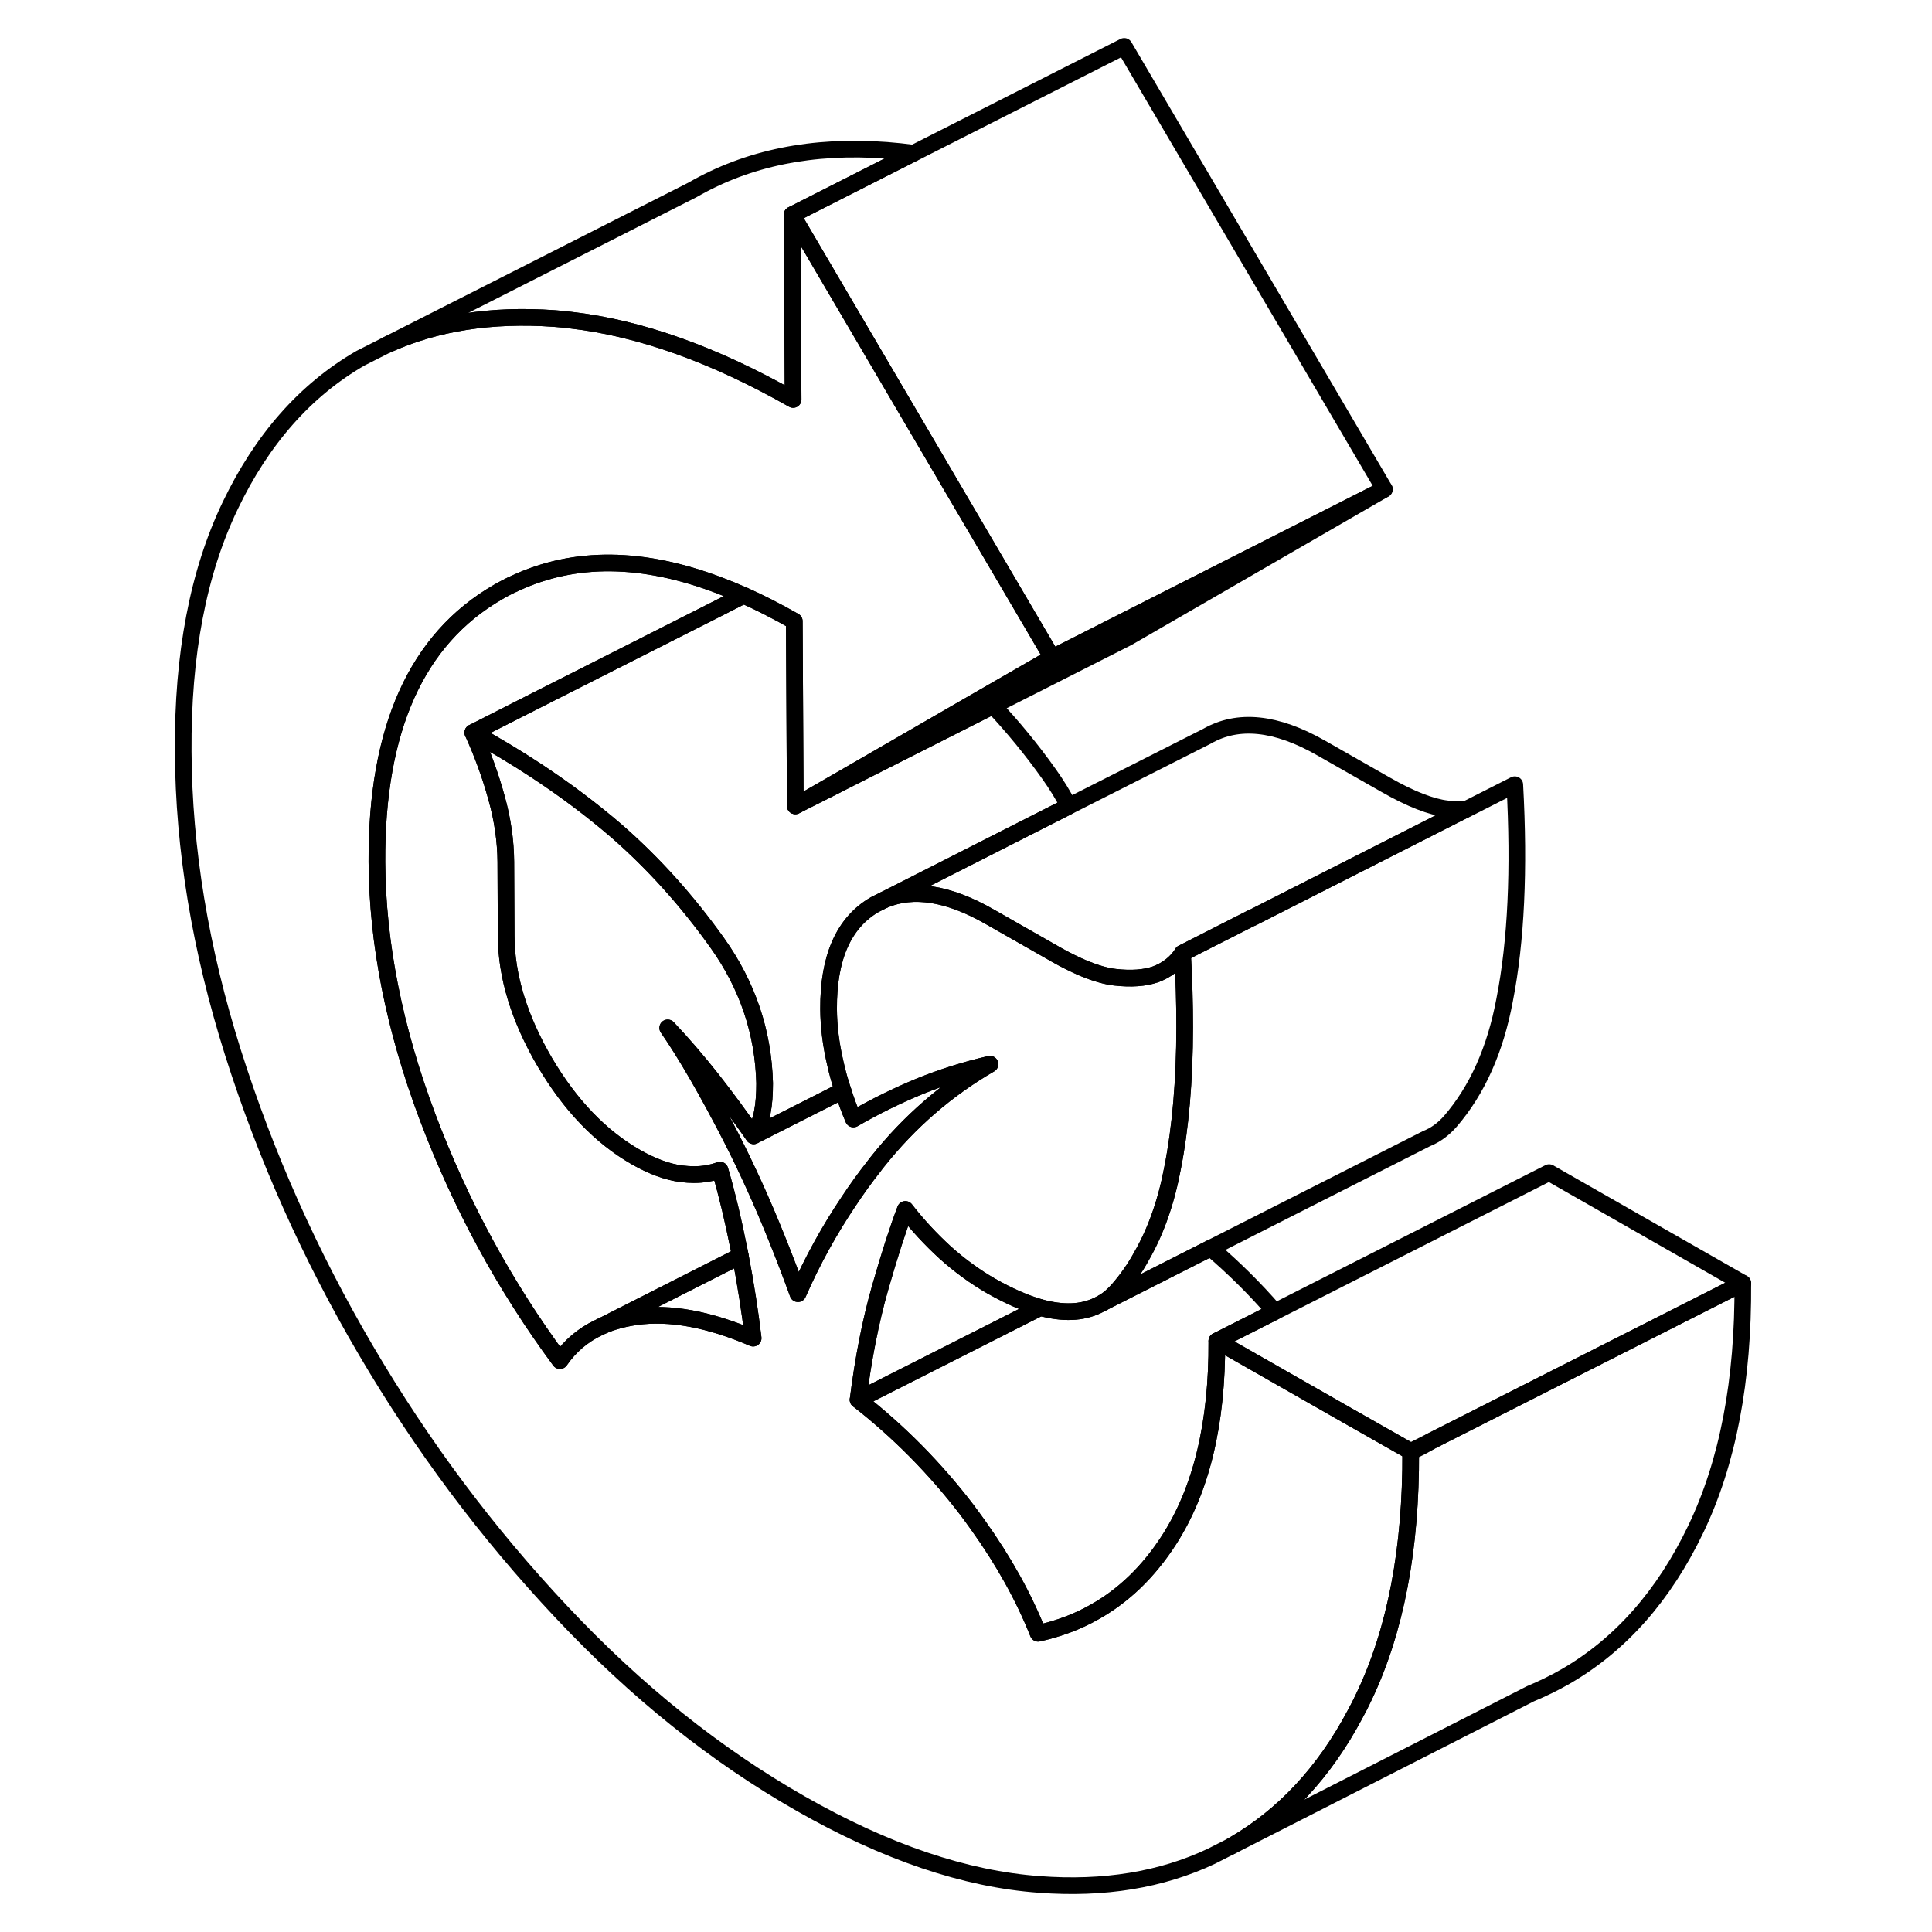 <svg width="48" height="48" viewBox="0 0 99 116" fill="none" xmlns="http://www.w3.org/2000/svg" stroke-width="1px"
     stroke-linecap="round" stroke-linejoin="round">
    <path d="M76.2 87.145V87.165C76.23 93.005 75.29 97.915 73.38 101.905C73.21 102.265 73.04 102.605 72.85 102.945C71 106.425 68.57 109.025 65.55 110.775C65.5 110.805 65.45 110.825 65.41 110.855L64.23 111.455C61.22 112.875 57.78 113.435 53.91 113.145C49.46 112.825 44.68 111.205 39.58 108.295C34.47 105.385 29.68 101.545 25.21 96.785C20.73 92.025 16.82 86.785 13.47 81.075C10.12 75.375 7.46 69.415 5.49 63.205C3.53 56.995 2.53 50.975 2.5 45.125C2.46 39.285 3.4 34.365 5.32 30.365C7.23 26.375 9.84 23.415 13.15 21.505L14.71 20.715C17.66 19.375 21.01 18.855 24.78 19.125C25.11 19.145 25.45 19.185 25.79 19.225C29.95 19.705 34.39 21.295 39.12 23.985L39.06 12.895L45.53 23.915L54.67 39.485L50.61 41.825L41.87 46.875L39.25 48.385L39.19 37.295C38.15 36.705 37.14 36.185 36.15 35.745C35.67 35.535 35.19 35.335 34.71 35.155C30.1 33.395 26.01 33.355 22.44 35.015C22.08 35.175 21.73 35.355 21.39 35.555C16.51 38.375 14.09 43.775 14.13 51.765C14.16 56.645 15.17 61.735 17.16 67.035C19.16 72.345 21.81 77.225 25.12 81.695C25.72 80.825 26.49 80.165 27.44 79.715L27.63 79.625C28.25 79.345 28.94 79.165 29.7 79.055C31.73 78.775 34.07 79.205 36.72 80.345C36.53 78.725 36.27 77.085 35.95 75.405C35.94 75.355 35.93 75.295 35.92 75.245C35.89 75.115 35.87 74.985 35.84 74.855C35.52 73.255 35.16 71.725 34.73 70.255C34.24 70.435 33.72 70.525 33.16 70.525C32.92 70.525 32.67 70.505 32.41 70.475C31.57 70.365 30.67 70.035 29.7 69.485C27.56 68.265 25.73 66.355 24.2 63.755C22.68 61.145 21.9 58.625 21.89 56.185L21.87 51.745C21.86 50.495 21.68 49.205 21.31 47.895C20.95 46.585 20.48 45.285 19.89 43.985C21.2 44.705 22.45 45.455 23.64 46.235C25.39 47.385 27.02 48.605 28.53 49.905C30.73 51.825 32.74 54.055 34.56 56.605C36.38 59.155 37.33 61.965 37.41 65.035C37.41 65.695 37.37 66.285 37.27 66.785C37.18 67.285 37 67.755 36.75 68.195C35.9 66.975 35.06 65.835 34.22 64.765C33.37 63.695 32.5 62.675 31.59 61.715C32.69 63.305 33.96 65.505 35.4 68.305C36.35 70.165 37.26 72.165 38.12 74.305C38.56 75.395 38.99 76.515 39.41 77.675C40.28 75.695 41.3 73.845 42.48 72.095C42.95 71.385 43.44 70.705 43.97 70.035C44.04 69.935 44.12 69.835 44.2 69.735C46.12 67.325 48.37 65.385 50.94 63.895C49.46 64.235 48.04 64.685 46.69 65.235C45.34 65.795 44.02 66.445 42.74 67.185C42.5 66.625 42.29 66.055 42.11 65.475C41.93 64.945 41.78 64.405 41.66 63.865C41.39 62.715 41.26 61.625 41.25 60.585C41.23 57.485 42.16 55.395 44.02 54.315L44.44 54.105L44.6 54.025C46.35 53.295 48.45 53.635 50.89 55.025L54.77 57.235C54.77 57.235 54.84 57.275 54.87 57.295C55.49 57.645 56.06 57.925 56.58 58.145C57.29 58.435 57.91 58.615 58.45 58.675C59.42 58.785 60.22 58.725 60.87 58.505C61.57 58.245 62.12 57.815 62.5 57.225C62.59 58.785 62.63 60.275 62.63 61.685C62.63 64.885 62.38 67.715 61.9 70.145C61.52 72.165 60.9 73.925 60.04 75.415C59.64 76.155 59.17 76.815 58.65 77.415C58.36 77.745 58.05 78.025 57.7 78.225L57.41 78.375C56.46 78.835 55.31 78.875 53.96 78.505C53.07 78.255 52.09 77.825 51.01 77.215C50.04 76.655 49.12 75.985 48.24 75.195C47.37 74.395 46.57 73.535 45.86 72.615C45.42 73.765 44.91 75.335 44.34 77.335C43.77 79.335 43.33 81.575 43.02 84.045C45.48 85.965 47.65 88.165 49.54 90.635C49.77 90.945 50 91.255 50.22 91.565C51.77 93.735 52.97 95.895 53.83 98.065C55.05 97.795 56.19 97.375 57.22 96.785C58.97 95.805 60.46 94.365 61.68 92.475C63.63 89.455 64.59 85.465 64.56 80.515L72.36 84.965L76.2 87.145Z" stroke="currentColor" stroke-linejoin="round"/>
    <path d="M96.14 77.045L77.45 86.515L76.2 87.145L72.36 84.965L64.56 80.515L68.04 78.755L84.51 70.405L96.14 77.045Z" stroke="currentColor" stroke-linejoin="round"/>
    <path d="M68.04 78.755L64.56 80.515C64.59 85.465 63.63 89.455 61.68 92.475C60.46 94.365 58.97 95.805 57.22 96.785C56.19 97.375 55.05 97.795 53.83 98.065C52.97 95.895 51.77 93.735 50.22 91.565C50 91.255 49.77 90.945 49.54 90.635C47.65 88.165 45.48 85.965 43.02 84.045L53.96 78.505C55.31 78.875 56.46 78.835 57.41 78.375L57.7 78.225L64.19 74.935C65.57 76.115 66.86 77.385 68.04 78.755Z" stroke="currentColor" stroke-linejoin="round"/>
    <path d="M39.06 12.895L39.12 23.985C34.39 21.295 29.95 19.705 25.79 19.225C25.45 19.185 25.11 19.145 24.78 19.125C21.01 18.855 17.66 19.375 14.71 20.715L33.09 11.395C36.4 9.485 40.28 8.695 44.73 9.025C45.27 9.065 45.81 9.125 46.35 9.195L39.06 12.895Z" stroke="currentColor" stroke-linejoin="round"/>
    <path d="M74.62 29.375L59.2 38.285L51.13 42.375L41.89 47.045V47.055L39.25 48.385L41.87 46.875L50.61 41.825L54.67 39.485L59.19 37.195L74.62 29.375Z" stroke="currentColor" stroke-linejoin="round"/>
    <path d="M53.96 78.505L43.02 84.045C43.33 81.575 43.77 79.335 44.34 77.335C44.91 75.335 45.42 73.765 45.86 72.615C46.57 73.535 47.37 74.395 48.24 75.195C49.12 75.985 50.04 76.655 51.01 77.215C52.09 77.825 53.07 78.255 53.96 78.505Z" stroke="currentColor" stroke-linejoin="round"/>
    <path d="M50.94 63.895C48.37 65.385 46.12 67.325 44.2 69.735C44.12 69.835 44.04 69.935 43.97 70.035C43.44 70.705 42.95 71.385 42.48 72.095C41.3 73.845 40.28 75.695 39.41 77.675C38.99 76.515 38.56 75.395 38.12 74.305C37.26 72.165 36.35 70.165 35.4 68.305C33.96 65.505 32.69 63.305 31.59 61.715C32.5 62.675 33.37 63.695 34.22 64.765C35.06 65.835 35.9 66.975 36.75 68.195L41.33 65.875L42.11 65.475C42.29 66.055 42.5 66.625 42.74 67.185C44.02 66.445 45.34 65.795 46.69 65.235C48.04 64.685 49.46 64.235 50.94 63.895Z" stroke="currentColor" stroke-linejoin="round"/>
    <path d="M55.67 48.405L44.6 54.025L44.44 54.105L44.02 54.315C42.16 55.395 41.23 57.485 41.25 60.585C41.25 61.625 41.39 62.715 41.66 63.865C41.78 64.405 41.93 64.945 42.11 65.475L41.33 65.875L36.75 68.195C37 67.755 37.18 67.285 37.27 66.785C37.37 66.285 37.41 65.695 37.41 65.035C37.33 61.965 36.38 59.155 34.56 56.605C32.74 54.055 30.73 51.825 28.53 49.905C27.02 48.605 25.39 47.385 23.64 46.235C22.45 45.455 21.2 44.705 19.89 43.985L22.98 42.415L34.44 36.615L36.15 35.745C37.14 36.185 38.15 36.705 39.19 37.295L39.25 48.385L41.89 47.055L51.13 42.375C52.32 43.645 53.45 45.015 54.5 46.495C54.94 47.115 55.33 47.745 55.67 48.405Z" stroke="currentColor" stroke-linejoin="round"/>
    <path d="M79.47 48.615L66.66 55.115H66.64L62.5 57.225C62.12 57.815 61.57 58.245 60.87 58.505C60.22 58.725 59.42 58.785 58.45 58.675C57.91 58.615 57.29 58.435 56.58 58.145C56.06 57.925 55.49 57.645 54.87 57.295C54.84 57.275 54.8 57.255 54.77 57.235L50.89 55.025C48.45 53.635 46.35 53.295 44.6 54.025L55.67 48.405L63.97 44.205C65.83 43.135 68.12 43.365 70.83 44.915L74.71 47.125C76.2 47.975 77.43 48.455 78.39 48.565C78.78 48.605 79.14 48.625 79.47 48.615Z" stroke="currentColor" stroke-linejoin="round"/>
    <path d="M74.62 29.375L59.19 37.195L54.67 39.485L45.53 23.915L39.06 12.895L46.35 9.195H46.36L59 2.785L74.62 29.375Z" stroke="currentColor" stroke-linejoin="round"/>
    <path d="M35.92 75.245C35.92 75.245 35.94 75.355 35.95 75.405L27.63 79.625L27.44 79.715C26.49 80.165 25.72 80.825 25.12 81.695C21.81 77.225 19.16 72.345 17.16 67.035C15.17 61.735 14.16 56.645 14.13 51.765C14.09 43.775 16.51 38.375 21.39 35.555C21.73 35.355 22.08 35.175 22.44 35.015C26.01 33.355 30.1 33.395 34.71 35.155C35.19 35.335 35.67 35.535 36.15 35.745L34.44 36.615L22.98 42.415L19.89 43.985C20.48 45.285 20.95 46.585 21.31 47.895C21.68 49.205 21.86 50.495 21.87 51.745L21.89 56.185C21.9 58.625 22.68 61.145 24.2 63.755C25.73 66.355 27.56 68.265 29.7 69.485C30.67 70.035 31.57 70.365 32.41 70.475C32.67 70.505 32.92 70.525 33.16 70.525C33.72 70.525 34.24 70.435 34.73 70.255C35.16 71.725 35.52 73.255 35.84 74.855C35.87 74.985 35.89 75.115 35.92 75.245Z" stroke="currentColor" stroke-linejoin="round"/>
    <path d="M36.72 80.345C34.07 79.205 31.73 78.775 29.7 79.055C28.94 79.165 28.25 79.345 27.63 79.625L35.95 75.405C36.27 77.085 36.53 78.725 36.72 80.345Z" stroke="currentColor" stroke-linejoin="round"/>
    <path d="M81.84 60.035C81.28 63.035 80.19 65.455 78.59 67.315C78.17 67.795 77.7 68.145 77.15 68.365L64.19 74.935L57.7 78.225C58.05 78.025 58.36 77.745 58.65 77.415C59.17 76.815 59.64 76.155 60.04 75.425C60.9 73.925 61.52 72.165 61.9 70.145C62.38 67.715 62.62 64.885 62.63 61.685C62.63 60.275 62.59 58.785 62.5 57.225L66.64 55.125H66.66L79.47 48.615H79.49L82.45 47.115C82.73 52.215 82.53 56.525 81.84 60.035Z" stroke="currentColor" stroke-linejoin="round"/>
    <path d="M96.14 77.045C96.18 82.885 95.24 87.805 93.32 91.805C91.41 95.795 88.8 98.755 85.49 100.665C84.81 101.055 84.11 101.395 83.39 101.695L65.41 110.855C65.41 110.855 65.5 110.805 65.55 110.775C68.57 109.025 71 106.425 72.85 102.945C73.04 102.605 73.21 102.265 73.38 101.905C75.29 97.915 76.23 93.005 76.2 87.165C76.63 86.975 77.05 86.755 77.45 86.515L96.14 77.045Z" stroke="currentColor" stroke-linejoin="round"/>
</svg>